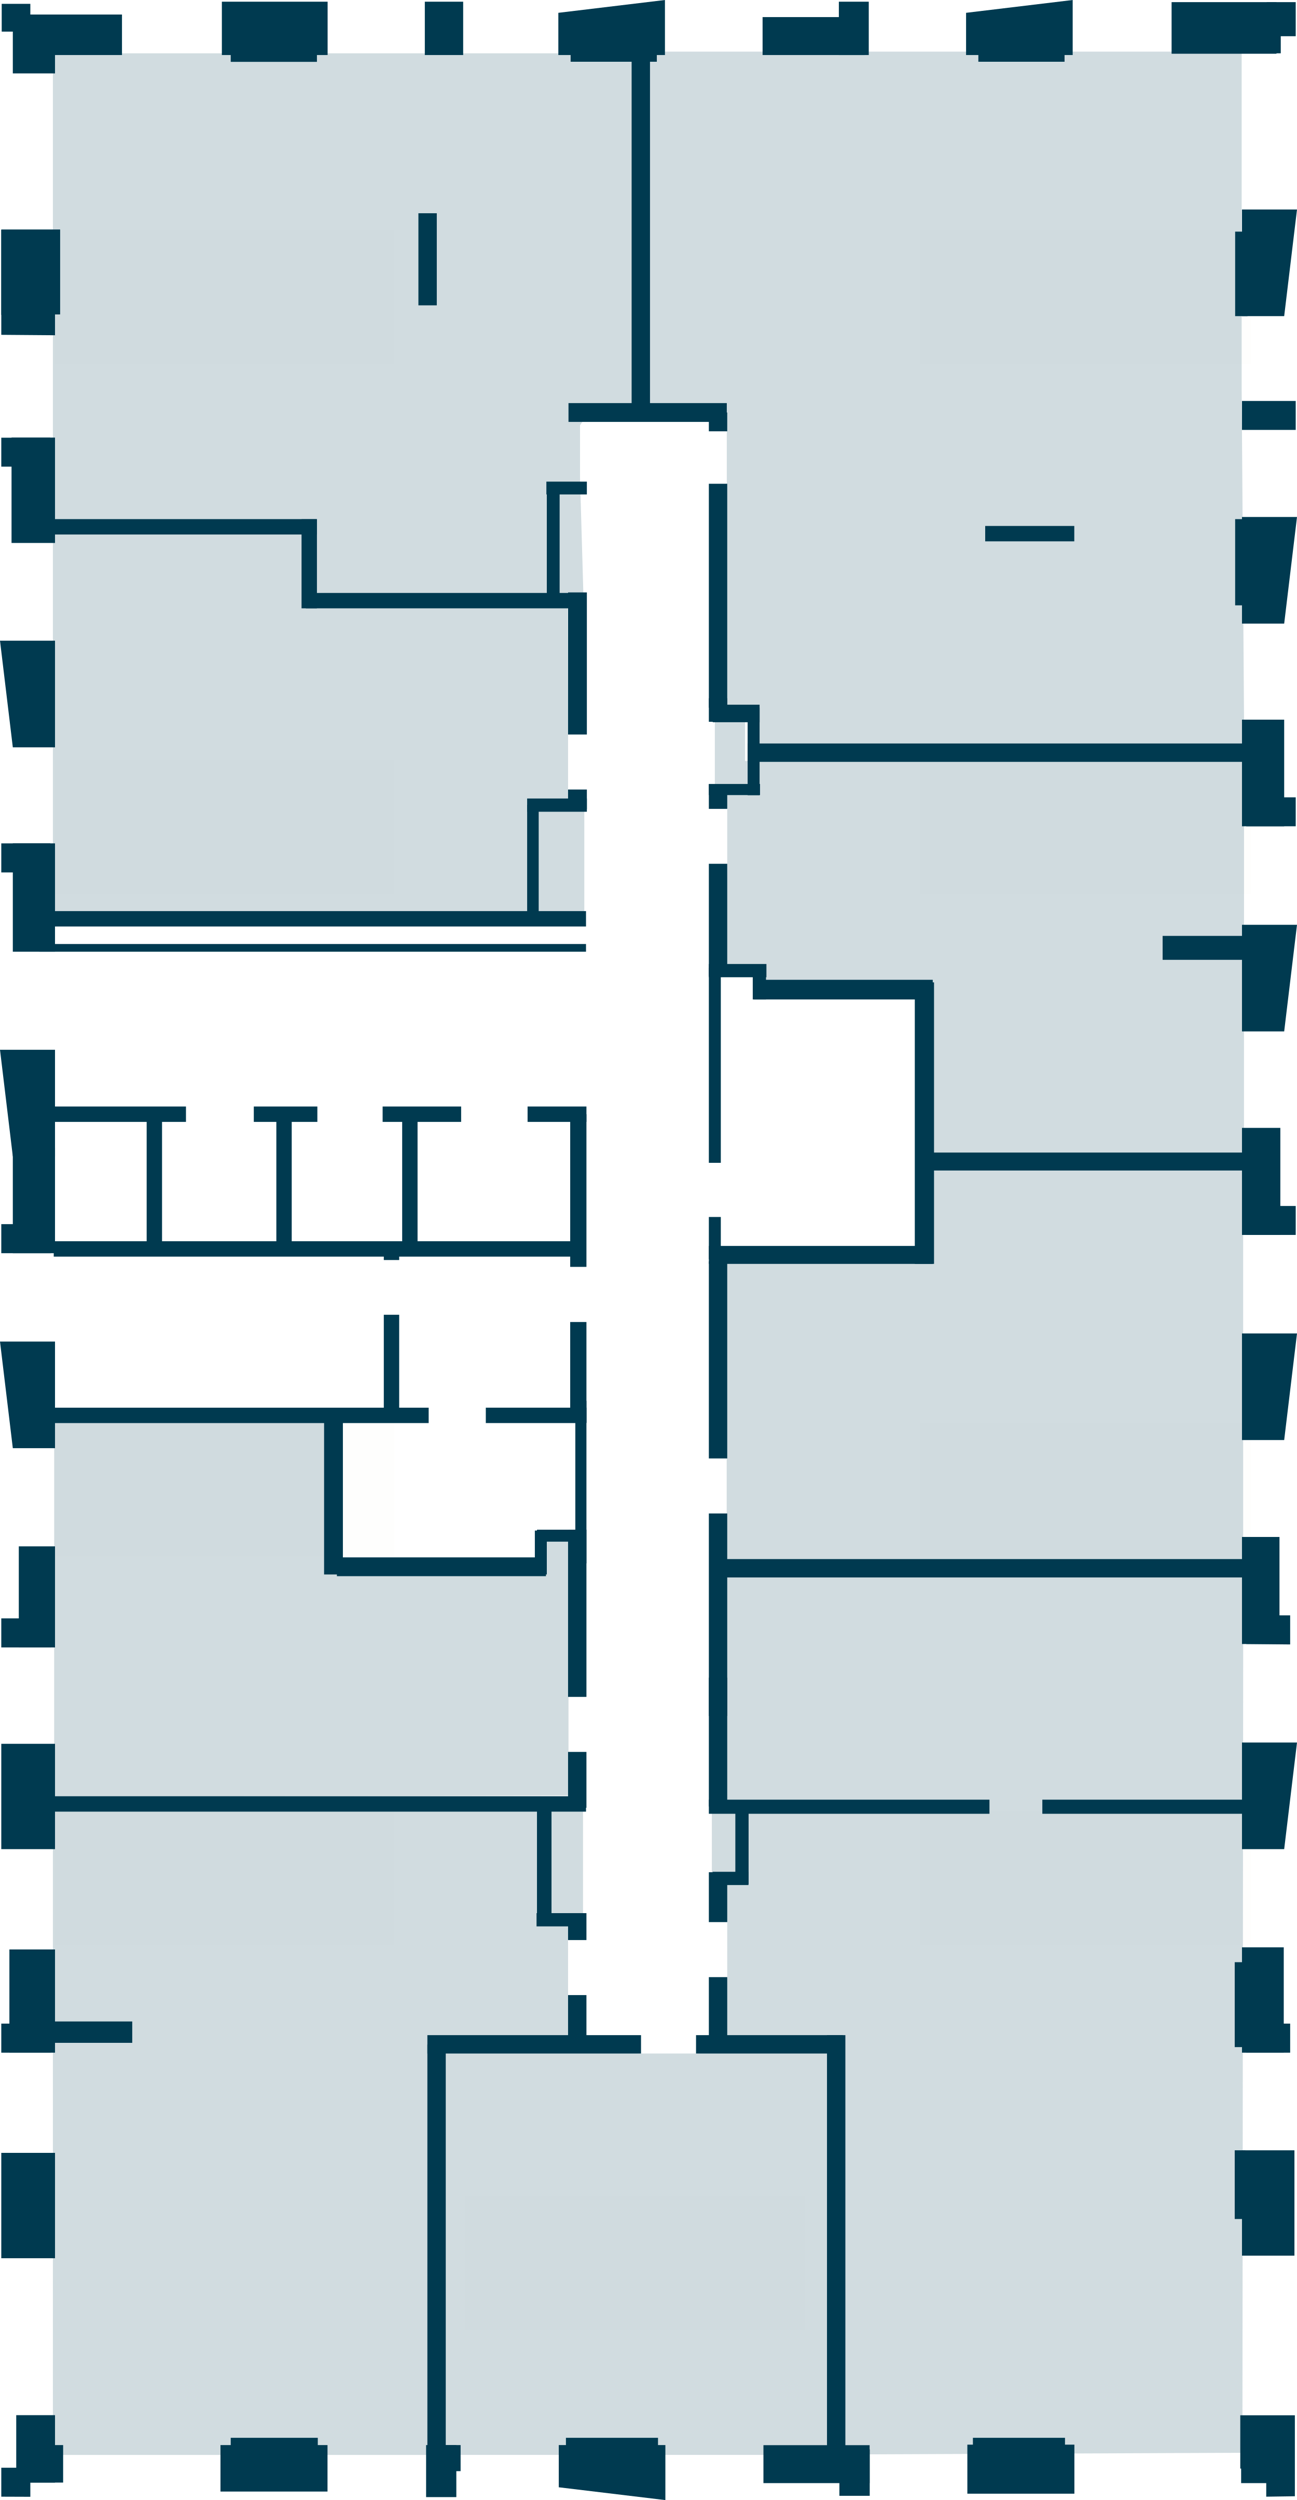 <?xml version="1.0" encoding="utf-8"?>
<!-- Generator: Adobe Illustrator 27.0.0, SVG Export Plug-In . SVG Version: 6.00 Build 0)  -->
<svg version="1.1" id="Слой_1" xmlns="http://www.w3.org/2000/svg" xmlns:xlink="http://www.w3.org/1999/xlink" x="0px" y="0px"
	 viewBox="0 0 1214.2 2340.1" style="enable-background:new 0 0 1214.2 2340.1;" xml:space="preserve">
<style type="text/css">
	.st0{fill:#BE8656;fill-opacity:1.000000e-02;}
	.st1{fill:#8DA7B3;fill-opacity:0.4;}
	.st2{fill-rule:evenodd;clip-rule:evenodd;fill:#003A50;}
	.st3{fill:#003A50;}
</style>
<g id="stikers">
	<path id="s-fl383" class="st0" d="M369.2,711.8h-318v125h318V711.8z"/>
	<path id="s-fl384" class="st0" d="M369.2,215.6h-318v125h318V215.6z"/>
	<path id="s-fl385" class="st0" d="M1171.2,215.6h-310v125h310V215.6z"/>
	<path id="s-fl386" class="st0" d="M1171.2,711.8h-310v125h310V711.8z"/>
	<path id="s-fl387" class="st0" d="M1171.2,1331.8h-310v125h310V1331.8z"/>
	<path id="s-fl388" class="st0" d="M1171.2,1695.8h-310v125h310V1695.8z"/>
	<path id="s-fl389" class="st0" d="M753.2,2056.2h-318v125h318V2056.2z"/>
	<path id="s-fl390" class="st0" d="M369.2,1695.8h-318v125h318V1695.8z"/>
	<path id="s-fl391" class="st0" d="M369.2,1331.8h-318v125h318V1331.8z"/>
</g>
<g id="flats">
	<path id="fl391" class="st1" d="M538.6,1440.6l-27.9-0.8v19.2H319.4v-134.9l-268.7,1.2v356.5l481.1-1.2h0.4v-41.1V1588
		L538.6,1440.6z"/>
	<path id="fl390" class="st1" d="M545.8,1693.3l-496.3,0.4v604.1h357.3v-387.7h125.8l-0.8-42.7v-51.5l14-16.8V1693.3z"/>
	<path id="fl389" class="st1" d="M783,2297.8H405.3l3.6-386.9l191.3,11.2h51.9l125.4-8.4L783,2297.8z"/>
	<path id="fl388" class="st1" d="M1163.9,1468.9l-497.5-0.8v297.1l14.4,33.5v51.5l-6.4,63.1l105,2.8l4,381.3l379.7-1.6
		L1163.9,1468.9z"/>
	<path id="fl387" class="st1" d="M866.4,1088.4l-3.6,86.2l-188.5,1.6l6,188.5v51.5v47.1h483.5V1088H866.3L866.4,1088.4L866.4,1088.4
		z"/>
	<path id="fl386" class="st1" d="M697.5,713.1v-39.5h-28.3v66.2l11.6,16.8v51.5l-2.4,95.4h29.9v19.6h154.1v169.7h302.2V712.3H697.5
		V713.1z"/>
	<path id="fl385" class="st1" d="M601.3,48.3v331.4h77.9l1.2,23.6v49.1l-1.2,216.4l24-1.2l4,32.7l457.6-2.8l-2.4-332.6V48.3H601.3z"
		/>
	<path id="fl384" class="st1" d="M593.3,49.9H49.5v438h245.2V555l251.5,3.2l-3.2-111v-49.1l9.2-13.6l41.1-2.4V49.9z"/>
	<path id="fl383" class="st1" d="M531.8,739v-51.5l-0.4-131.4H296.3v-69.9H49.5v371.7h246.4l251.1,1.2v-109L531.8,739z"/>
</g>
<g id="walls_outside">
	<path id="Vector" class="st2" d="M522.7,51.5h99.8V0l-99.8,12V51.5z M51.5,1082.4v-99.8H0l12,99.8H51.5z M51.5,1355.5v-99.8H0
		l12,99.8H51.5z M51.5,699.5v-99.8H0l12,99.8H51.5z M523.1,2288.6h99.8v51.5l-99.8-12V2288.6z"/>
	<path id="Vector_2" class="st3" d="M51.5,24.8v43.9H12V24.8H51.5z"/>
	<path id="Vector_3" class="st3" d="M114.2,13.6v37.9H14.8V13.6H114.2z M306.7,1.6v49.9h-99V1.6H306.7z M433.6,1.6v49.9h-35.9V1.6
		H433.6z M813.3,1.6v49.9h-28V1.6H813.3z"/>
	<path id="Vector_4" class="st3" d="M809.3,16v35.5h-95.4V16H809.3z M296.7,5.6v52.3H216V5.6H296.7z M614.9,29.5v28.3h-80.7V29.5
		H614.9z"/>
	<path id="Vector_5" class="st2" d="M904.4,51.5h99.8V0l-99.8,12V51.5z"/>
	<path id="Vector_6" class="st3" d="M996.6,29.5v28.3h-80.7V29.5H996.6z M28.4,3.6v26H1.6v-26C1.6,3.6,28.4,3.6,28.4,3.6z
		 M51.5,409.6v98.6H10.8v-98.6H51.5z"/>
	<path id="Vector_7" class="st3" d="M47.1,409.6v27.2H1.2v-27.1h45.9V409.6z M51.5,789.4v101.4H12V789.4H51.5z"/>
	<path id="Vector_8" class="st3" d="M47.1,789.4v27.2H1.2v-27.2H47.1z M12,1173v-98.6h39.5v98.6H12z"/>
	<path id="Vector_9" class="st3" d="M1.2,1173v-27.2h46.3v27.2H1.2z M47.1,1332v-14.4h354.2v14.4H47.1z M50.3,1176.2v-14.4H547v14.4
		H50.3z M47.1,1050.1v-14.4h127v14.4H47.1z M237.6,1050.1v-14.4h59.5v14.4H237.6z M36.7,867.2v-14.4h511.9v14.4H36.7z M36.7,500.3
		v-14.4h259.9v14.4H36.7z M286.3,569.4V555h259.9v14.4H286.3z M922.3,506.7v-14.4h83.4v14.4H922.3z"/>
	<path id="Vector_10" class="st3" d="M549.4,687.5h-17.6v-133h17.6V687.5z M549.4,757.4h-17.6V739h17.6V757.4z"/>
	<path id="Vector_11" class="st3" d="M549.4,759.8h-55.9v-12.4h55.9V759.8z"/>
	<path id="Vector_12" class="st3" d="M504.3,753.4V856h-10.8V753.4H504.3z M523.9,562.2h-12V451.6h12V562.2z"/>
	<path id="Vector_13" class="st3" d="M549.4,450.8v12h-37.9v-12H549.4z M680.4,377.3v17.6H532.2v-17.6H680.4z"/>
	<path id="Vector_14" class="st3" d="M663.6,386.1h17.2v17.6h-17.2V386.1z M663.6,452.8h17.2v209.6h-17.2V452.8z"/>
	<path id="Vector_15" class="st3" d="M663.6,653.6h17.2v22h-17.2V653.6z M663.6,733.9h17.2v23.2h-17.2V733.9z M663.6,808.5h17.2v105
		h-17.2V808.5z M663.6,1180.6h17.2v184.5h-17.2V1180.6z M663.6,1416.6h17.2v189.6h-17.2V1416.6z"/>
	<path id="Vector_16" class="st3" d="M663.6,1570.3h17.2v120.6h-17.2V1570.3z M663.6,1752.4h17.2v46.7h-17.2V1752.4z M688.4,1696.9
		h12.4v66.7h-12.4V1696.9z"/>
	<path id="Vector_17" class="st3" d="M667.2,1764.4V1752h33.5v12.4H667.2z M663.6,1850.6h17.2v68.7h-17.2V1850.6z"/>
	<path id="Vector_18" class="st3" d="M651.6,1922.1v-17.2h137.3v17.2H651.6z M400.1,1922.1v-17.2h200v17.2H400.1z"/>
	<path id="Vector_19" class="st3" d="M417.3,2301.8h-17.2v-388.1h17.2V2301.8z M549,1909.3h-17.2v-41.9H549V1909.3z M123.8,1892.1
		v20H45.9v-20H123.8z M549,1815.9h-17.2v-25.2H549V1815.9z M549,1692.1h-17.2v-52.3H549V1692.1z M549,1588.3h-17.2v-156.5H549
		V1588.3z"/>
	<path id="Vector_20" class="st3" d="M549,1463.3h-10.4v-152.1H549V1463.3z"/>
	<path id="Vector_21" class="st3" d="M549,1331.6h-15.2v-94.2H549V1331.6z M549,1185.8h-15.2v-142.9H549V1185.8z M544.6,1803.1
		h-42.3v-12.4h42.3V1803.1z"/>
	<path id="Vector_22" class="st3" d="M516.3,1802.7h-13.6v-113h13.6V1802.7z M791.4,2301.8h-17.2v-396.9h17.2V2301.8z M676.4,1476.5
		v-17.2h494.3v17.2H676.4z M663.6,1697.7v-13.2h262.7v13.2H663.6z M975.8,1697.7v-13.2h206v13.2H975.8z M663.6,744.2v-10.4h47.9
		v10.4H663.6z M663.6,914.7v-12.4h53.9v12.4H663.6z"/>
	<path id="Vector_23" class="st3" d="M717.1,935.5h-12.4v-33.1h12.4V935.5z M663.6,905.9h11.2v182.5h-11.2V905.9z M663.6,1139.1
		h11.2v39.5h-11.2V1139.1z M699.9,662.4h11.2v81.9h-11.2V662.4z"/>
	<path id="Vector_24" class="st3" d="M667.2,676v-16.4h43.9V676H667.2z M699.9,713.1v-17.2h466.7v17.2H699.9z M1088.4,898.4V876
		h78.3v22.4H1088.4z M866.4,1095.6v-16.8h300.2v16.8H866.4z M705.9,935.5v-18.4h167.3v18.4H705.9z M663.6,1183v-16.8h209.6v16.8
		H663.6z"/>
	<path id="Vector_25" class="st3" d="M874.4,1183h-18V919.5h18V1183z M591.3,53.1h17.2v328.2h-17.2V53.1z M391.7,199.6h17.2v86.2
		h-17.2V199.6z M296.7,569.4h-14.4V486h14.4V569.4z M36.7,890.8v-7.2h511.9v7.2H36.7z M358.2,1050.1v-14.4h73.5v14.4H358.2z"/>
	<path id="Vector_26" class="st3" d="M390.9,1165.1h-14.4v-123.4h14.4V1165.1z M273.1,1165.1h-14.4v-123.4h14.4V1165.1z
		 M151.7,1165.1h-14.4v-123.4h14.4V1165.1z M373.7,1327.2h-14.4v-96.6h14.4V1327.2z M373.7,1179.4h-14.4V1165h14.4V1179.4z
		 M493.9,1050.1v-14.4H549v14.4H493.9z M47.1,1695.7v-14.4h501.5v14.4H47.1z M454.8,1332v-14.4H549v14.4H454.8z M321,1473.7h-17.6
		V1330H321V1473.7z"/>
	<path id="Vector_27" class="st3" d="M511.1,1457.7v17.6H315.4v-17.6H511.1z M538.6,1431.8v11.2h-35.9v-11.2H538.6z"/>
	<path id="Vector_28" class="st3" d="M500.7,1432.6h11.2v41.1h-11.2V1432.6z M17.6,1542v-94.6h33.9v94.6H17.6z"/>
	<path id="Vector_29" class="st3" d="M1.2,1542v-27.2h46.3v27.2H1.2z M8.8,1921.3v-96.6h42.7v96.6H8.8z"/>
	<path id="Vector_30" class="st3" d="M1.2,1921.3v-27.2h46.3v27.2H1.2z M15.2,2323.7v-63.1h36.3v63.1H15.2z"/>
	<path id="Vector_31" class="st3" d="M19.2,2323.7v-35.1h39.9v35.1H19.2z M206.4,2332.1v-43.5h100.2v43.5H206.4z M398.9,2337.3
		v-48.7h28.3v48.7H398.9z"/>
	<path id="Vector_32" class="st3" d="M402.9,2313v-24.4h28.3v24.4H402.9z M905.6,2334.1v-45.9h100.2v45.9H905.6z"/>
	<path id="Vector_33" class="st3" d="M910.8,2310.2v-28.4H997v28.3L910.8,2310.2L910.8,2310.2z M529.8,2310.2v-28.4H616v28.3
		L529.8,2310.2L529.8,2310.2z M216,2310.2v-28.4h81.5v28.3L216,2310.2L216,2310.2z M1161.9,2324.2v-35.5h35.5v35.5H1161.9z
		 M714.7,2324.2v-35.5h99.4v35.5H714.7z"/>
	<path id="Vector_34" class="st3" d="M785.8,2336.1v-43.5h28.4v43.5H785.8z M1.2,2336.9v-27.1h27.2v27.2L1.2,2336.9L1.2,2336.9z
		 M1.2,2113.3v-98.2h50.3v98.6H1.2V2113.3z M1.2,1730.8v-98.6h50.3v98.6H1.2z M1.2,313.4v-98.2h50.3v98.6L1.2,313.4z"/>
	<path id="Vector_35" class="st3" d="M1.2,294.7v-79.9h55.1v79.5L1.2,294.7z"/>
	<path id="Vector_36" class="st2" d="M1162.7,965.4v-99.8h51.5l-12,99.8H1162.7z M1162.7,583.7v-99.8h51.5l-12,99.8H1162.7z
		 M1162.7,295.9v-99.8h51.5l-12,99.8H1162.7z"/>
	<path id="Vector_37" class="st3" d="M1161.1,2310.6v-49.9h51.1v49.9H1161.1z M1155.9,2077v-64.3h10v64.3H1155.9z M1155.9,1916.1
		v-79.5h10v79.5H1155.9z M1185.4,2336.9v-26.4h26.8v26L1185.4,2336.9z"/>
	<path id="Vector_38" class="st3" d="M1162.7,1921.3v-98.6h39.1v98.6H1162.7z M1162.7,2111.3v-98.6h49.1v98.6H1162.7z"/>
	<path id="Vector_39" class="st3" d="M1166.7,1921.3v-27.2h41.1v27.2H1166.7z M1162.7,773.4v-99.8h39.5v99.8H1162.7z"/>
	<path id="Vector_40" class="st3" d="M1166.7,773.4v-27.1h46.3v27.1H1166.7z"/>
	<path id="Vector_41" class="st2" d="M1162.7,1347.9v-99.8h51.5l-12,99.8H1162.7z"/>
	<path id="Vector_42" class="st3" d="M1162.7,1155.9v-100.2h35.9v100.2H1162.7z"/>
	<path id="Vector_43" class="st3" d="M1166.7,1155.9v-27.1h46.3v27.1H1166.7z"/>
	<path id="Vector_44" class="st2" d="M1162.7,1730.8V1631h51.5l-12,99.8H1162.7z"/>
	<path id="Vector_45" class="st3" d="M1162.7,1538.8v-100.2h35.1v100.2H1162.7z"/>
	<path id="Vector_46" class="st3" d="M1166.7,1538.8V1512h41.1v27.2L1166.7,1538.8z M1213,375.3v27.1h-50.3v-27.1H1213z
		 M1167.9,216.8v79.1h-11.6v-79.1H1167.9z M1167.9,485.9v80.7h-11.6v-80.7L1167.9,485.9L1167.9,485.9z M1199,14.8v35.1h-36.7V14.8
		H1199z"/>
	<path id="Vector_47" class="st3" d="M1195,2v48.3h-98.2V2H1195z"/>
	<path id="Vector_48" class="st3" d="M1213,2v31.9h-27.2V2H1213z"/>
</g>
</svg>

